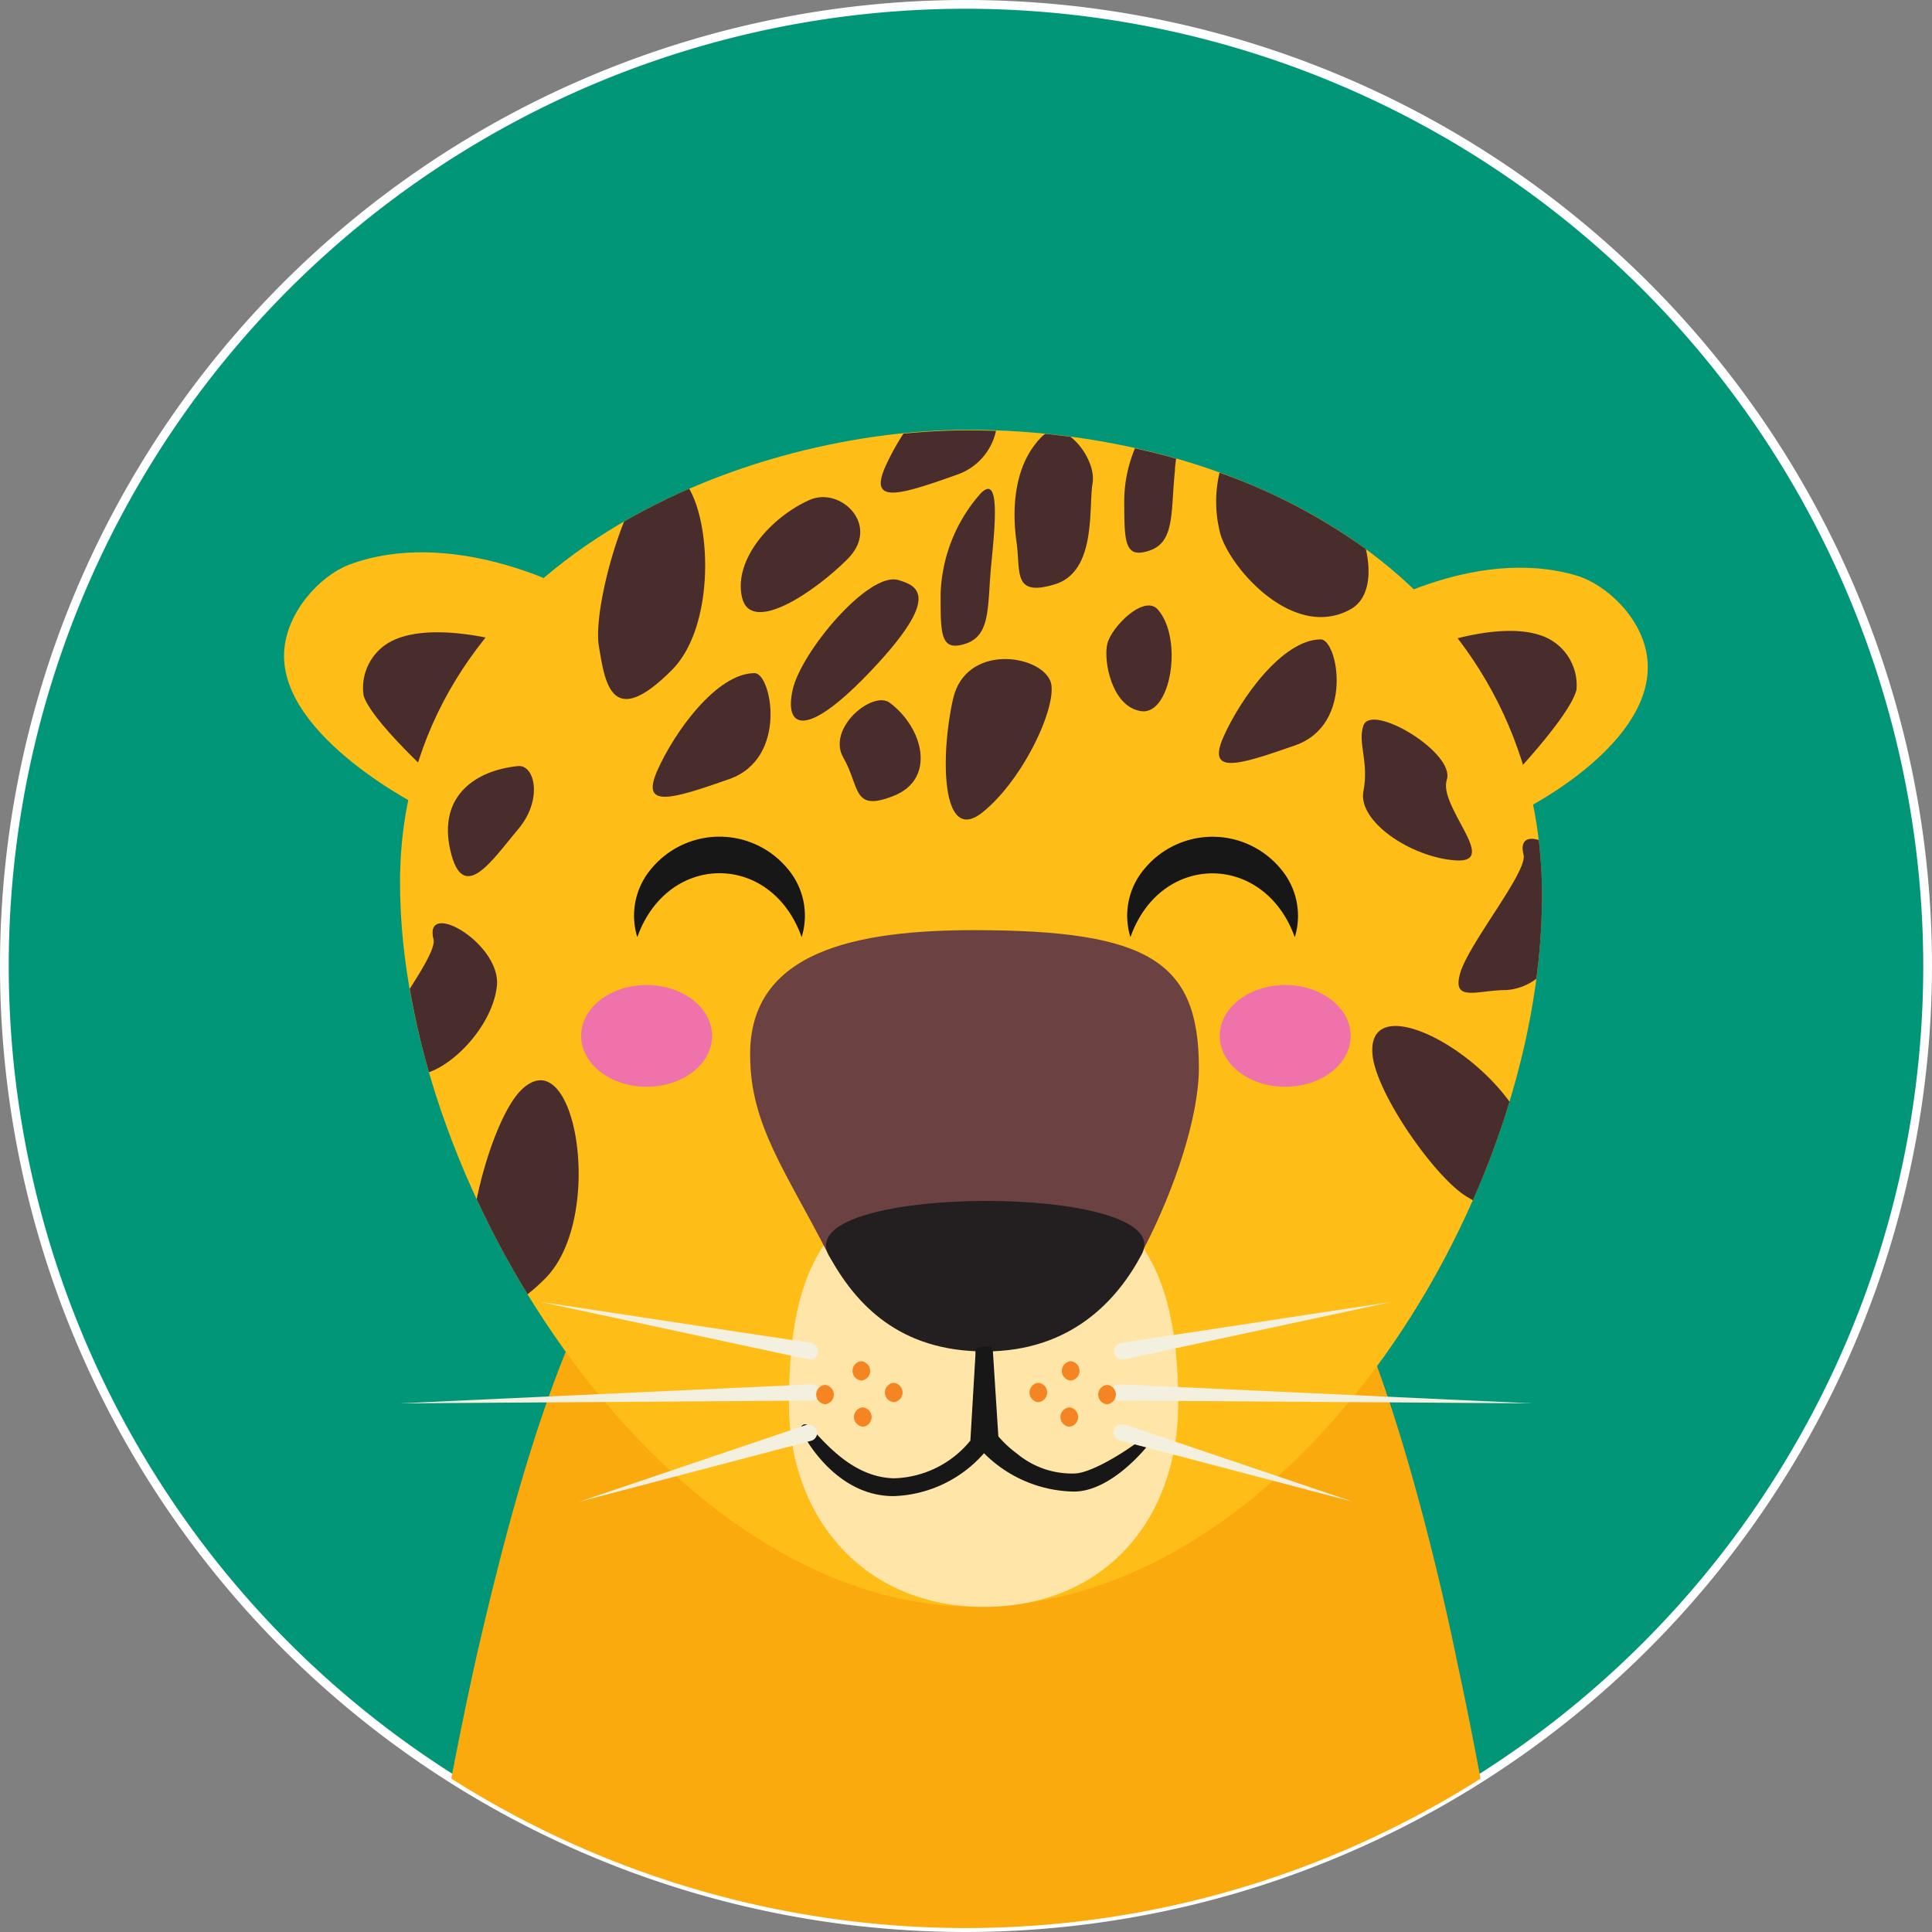 <?xml version="1.0" encoding="UTF-8" standalone="no"?>
<svg
   xmlns:dc="http://purl.org/dc/elements/1.1/"
   xmlns:cc="http://creativecommons.org/ns#"
   xmlns:rdf="http://www.w3.org/1999/02/22-rdf-syntax-ns#"
   xmlns:svg="http://www.w3.org/2000/svg"
   xmlns="http://www.w3.org/2000/svg"
   xmlns:sodipodi="http://sodipodi.sourceforge.net/DTD/sodipodi-0.dtd"
   xmlns:inkscape="http://www.inkscape.org/namespaces/inkscape"
   id="cute_critters"
   data-name="cute critters"
   viewBox="0 0 221 221"
   version="1.1"
   sodipodi:docname="leopard.svg"
   width="221"
   height="221"
   inkscape:version="1.0.2 (e86c870879, 2021-01-15, custom)">
  <rect x="0" y="0" width="221" height="221" fill="#808080" stroke="none"/>
  <defs
     id="defs1931" />
  <sodipodi:namedview
     pagecolor="#ffffff"
     bordercolor="#666666"
     borderopacity="1"
     objecttolerance="10"
     gridtolerance="10"
     guidetolerance="10"
     inkscape:pageopacity="0"
     inkscape:pageshadow="2"
     inkscape:window-width="855"
     inkscape:window-height="480"
     id="namedview1929"
     showgrid="false"
     inkscape:zoom="0.88888889"
     inkscape:cx="-168.5"
     inkscape:cy="391.5"
     inkscape:window-x="0"
     inkscape:window-y="0"
     inkscape:window-maximized="0"
     inkscape:current-layer="cute_critters" />
  <g
     id="leopard"
     transform="translate(-618.5,-58.5)">
    <circle
       cx="729"
       cy="169"
       r="110"
       fill="#019678"
       id="circle1829" />
    <path
       d="M 729,279.5 A 110.5,110.5 0 1 1 839.5,169 110.63,110.63 0 0 1 729,279.5 Z m 0,-220 A 109.5,109.5 0 1 0 838.5,169 109.62,109.62 0 0 0 729,59.5 Z"
       fill="#ffffff"
       id="path1831" />
    <path
       d="m 781.51,232.82 c -2.54,-9.75 -5.38,-18.64 -8.49,-25.42 a 39.74,39.74 0 0 0 -5.76,-9.54 23.41,23.41 0 0 0 -7.38,-5.32 42.86,42.86 0 0 0 -7,-2.65 c -13.9,-4 -33.1,-3.61 -47,0.69 a 46.05,46.05 0 0 0 -8.1,3.32 24.9,24.9 0 0 0 -5.62,4 33.46,33.46 0 0 0 -5.86,8.47 c -3.5,6.74 -6.64,15.91 -9.41,26 -1.42,5.2 -2.75,10.64 -4,16.13 -1,4.5 -1.91,9 -2.77,13.45 a 109.89,109.89 0 0 0 117.74,0 c -0.82,-4.33 -1.67,-8.69 -2.61,-13 -1.13,-5.57 -2.39,-10.95 -3.74,-16.13 z"
       fill="#fbaa0d"
       id="path1833" />
    <path
       d="m 667,151 c 0,0 -16.47,-8.12 -16,-17.88 0.23,-4.63 4.14,-8.74 7.37,-10 11.74,-4.43 25.09,2.76 25.09,2.76 z"
       fill="#ffbd17"
       id="path1835" />
    <path
       d="m 667.67,147 c 0,0 -6.67,-6.11 -7.57,-8.9 a 6,6 0 0 1 2.73,-6 c 4.5,-2.78 13.47,-0.14 13.47,-0.14 z"
       fill="#492d2c"
       id="path1837" />
    <path
       d="m 793,151 c 0,0 15.11,-7.57 13.92,-17.27 -0.56,-4.6 -4.76,-8.41 -8.08,-9.39 -12,-3.56 -24.81,4.58 -24.81,4.58 z"
       fill="#ffbd17"
       id="path1839" />
    <path
       d="m 791.93,146.84 c 0,0 6.2,-6.59 6.9,-9.43 a 6,6 0 0 0 -3.17,-5.84 c -4.69,-2.44 -13.44,0.85 -13.44,0.85 z"
       fill="#492d2c"
       id="path1841" />
    <path
       d="m 794.89,161 c 0,35.73 -29.21,81.29 -64.94,81.29 -34.8,0 -65.69,-47.09 -65.69,-82.83 0,-35.74 38,-51.79 65,-51.79 32.42,0.02 65.63,17.61 65.63,53.33 z"
       fill="#ffbd17"
       id="path1843" />
    <path
       d="m 753.27,219.16 c 0,13 -8.32,23.15 -22.26,23.15 -13.58,0 -22.26,-10.12 -22.26,-23.15 0,-13.03 2.64,-25.92 22,-25.92 19.5,0 22.52,12.9 22.52,25.92 z"
       fill="#ffe6a8"
       id="path1845" />
    <path
       d="m 755.64,180.62 c 0,5.73 -2.85,14 -6.12,20.37 -4.38,8.59 -32.3,8.79 -36.21,1.11 -4.87,-9.57 -9,-14.88 -9,-22.88 -0.11,-12 12.32,-14.32 25.65,-14.32 20.12,0 25.65,3.69 25.68,15.72 z"
       fill="#6b4241"
       id="path1847" />
    <path
       d="m 749.09,202 c -2.74,5.16 -8,11.07 -17.86,11.09 -9.86,0.02 -14.87,-5.4 -17.92,-11 -2.27,-4.18 8,-6.2 17.88,-6.22 9.88,-0.02 20.14,1.96 17.9,6.13 z"
       fill="#231f20"
       id="path1849" />
    <path
       d="m 750,223 a 0.5,0.5 0 0 0 -0.66,-0.05 c -3.18,2.41 -6.45,4.1 -7.93,4.1 v 0 a 9.79,9.79 0 0 1 -6.55,-2.25 12.57,12.57 0 0 1 -2.16,-2 l -0.63,-9.81 a 0.45,0.45 0 0 0 -0.17,-0.34 0.41,0.41 0 0 0 -0.36,-0.12 l -1,0.08 a 0.5,0.5 0 0 0 -0.46,0.52 v 0.28 a 0.13,0.13 0 0 0 0,0.06 l -0.58,9.82 a 11.67,11.67 0 0 1 -8.73,4.31 c -4.17,-0.09 -7.1,-3.19 -8.85,-5.05 -0.38,-0.4 -0.7,-0.73 -1,-1 a 0.5,0.5 0 0 0 -0.78,0.59 c 0.14,0.3 3.69,7.5 10.57,7.5 v 0 a 14.34,14.34 0 0 0 10.35,-4.91 14.84,14.84 0 0 0 10.27,4.39 v 0 c 4.39,0 8.46,-5.25 8.63,-5.47 A 0.5,0.5 0 0 0 750,223 Z"
       fill="#171717"
       id="path1851" />
    <path
       d="m 729,132.12 c 2.9,-1 2.42,-4.35 2.9,-9.18 0.48,-4.83 1,-10.64 -1.45,-7.74 a 18.21,18.21 0 0 0 -4.35,11.12 c -0.02,4.83 -0.02,6.76 2.9,5.8 z"
       fill="#492d2c"
       id="path1853" />
    <path
       d="m 750,121.48 c 2.9,-1 2.41,-4.34 2.9,-9.18 0,-0.44 0.09,-0.89 0.13,-1.34 -1.55,-0.44 -3.12,-0.83 -4.7,-1.18 a 15.77,15.77 0 0 0 -1.23,5.91 c 0.01,4.83 0.01,6.76 2.9,5.79 z"
       fill="#492d2c"
       id="path1855" />
    <path
       d="m 728,112.79 a 6.83,6.83 0 0 0 4.43,-5 q -1.62,-0.06 -3.24,-0.06 c -2.37,0 -4.84,0.13 -7.35,0.38 a 28.72,28.72 0 0 0 -2.06,3.75 c -1.91,4.31 1.47,3.34 8.22,0.93 z"
       fill="#492d2c"
       id="path1857" />
    <path
       d="m 769.58,131.64 c -4.35,0 -9.18,6.76 -11.11,11.11 -1.93,4.35 1.45,3.38 8.21,1 6.76,-2.38 4.84,-12.11 2.9,-12.11 z"
       fill="#492d2c"
       id="path1859" />
    <path
       d="m 704.82,135.5 c -4.35,0 -9.19,6.77 -11.12,11.12 -1.93,4.35 1.45,3.38 8.22,1 6.77,-2.38 4.83,-12.12 2.9,-12.12 z"
       fill="#492d2c"
       id="path1861" />
    <path
       d="m 785,156.92 c 5.13,0.36 -2,-6.16 -1,-9.23 1,-3.07 -8.64,-8.86 -9.54,-6.19 -0.69,2 0.66,4.1 0,7.52 -0.66,3.42 5.4,7.54 10.54,7.9 z"
       fill="#492d2c"
       id="path1863" />
    <path
       d="m 734.78,120.52 c 0.49,3.38 -0.48,6.28 4.35,4.83 4.83,-1.45 3.87,-8.7 4.35,-11.6 0.29,-1.73 -1,-4.13 -2.54,-5.29 -1,-0.12 -1.91,-0.24 -2.87,-0.33 a 2.64,2.64 0 0 0 -0.39,0.31 c -3.38,3.38 -3.38,8.7 -2.9,12.08 z"
       fill="#492d2c"
       id="path1865" />
    <path
       d="m 687,132.38 c 0.7,4.17 1.39,9.73 8.34,2.78 4.79,-4.79 4.62,-16.19 2,-20.75 a 73.08,73.08 0 0 0 -7.45,3.75 c -1.89,4.71 -3.35,11.28 -2.89,14.22 z"
       fill="#492d2c"
       id="path1867" />
    <path
       d="m 775.5,179.14 c 0.4,4.43 7.2,14.15 10.84,16.28 l 0.64,0.38 a 99.65,99.65 0 0 0 4.19,-11.28 c -5.25,-7.22 -16.29,-12.28 -15.67,-5.38 z"
       fill="#492d2c"
       id="path1869" />
    <path
       d="m 678.09,183.22 c -2.06,2.06 -4.09,7.66 -5.06,12.46 a 106.06,106.06 0 0 0 5.82,10.87 22.11,22.11 0 0 0 2,-1.79 c 6.97,-6.95 3.49,-27.76 -2.76,-21.54 z"
       fill="#492d2c"
       id="path1871" />
    <path
       d="m 677.75,146.13 c -4.83,0.49 -9.18,3.39 -7.73,9.67 1.45,6.28 4.83,1 7.73,-2.42 2.9,-3.42 1.92,-7.44 0,-7.25 z"
       fill="#492d2c"
       id="path1873" />
    <path
       d="m 718.35,135 c 7.73,-8.22 5.22,-9.49 2.9,-10.15 -3.38,-1 -11.12,8.21 -12.08,12.56 -0.96,4.35 1.45,5.82 9.18,-2.41 z"
       fill="#492d2c"
       id="path1875" />
    <path
       d="m 727.53,138.4 c -1.45,6.28 -1.45,16.92 3.39,13 4.84,-3.92 8.7,-12.56 7.73,-15 -1.26,-3.07 -9.65,-4.28 -11.12,2 z"
       fill="#492d2c"
       id="path1877" />
    <path
       d="m 720.28,138.89 c -1.93,-1.46 -7.25,2.9 -5.31,6.28 1.94,3.38 1,6.28 5.8,4.35 4.8,-1.93 3.38,-7.73 -0.49,-10.63 z"
       fill="#492d2c"
       id="path1879" />
    <path
       d="m 792.78,156.28 c 0.48,1.94 -6.28,10.15 -7.25,13.54 -0.97,3.39 1.94,1.93 5.32,1.93 a 6.43,6.43 0 0 0 3.39,-1.29 72.73,72.73 0 0 0 0.65,-9.44 55.74,55.74 0 0 0 -0.37,-6.43 c -1.28,-0.39 -2.16,0.01 -1.74,1.69 z"
       fill="#492d2c"
       id="path1881" />
    <path
       d="m 675.34,171.27 c 0.48,-4.84 -8.43,-10 -7.25,-5.32 0.22,0.9 -1.12,3.16 -2.72,5.66 a 88,88 0 0 0 2.2,9.54 c 3.28,-1.15 7.34,-5.68 7.77,-9.88 z"
       fill="#492d2c"
       id="path1883" />
    <path
       d="m 715.45,122.45 c 3.87,-3.86 -0.82,-8.34 -4.35,-6.76 -4.35,1.93 -8.7,6.76 -7.73,11.11 0.97,4.35 8.21,-0.48 12.08,-4.35 z"
       fill="#492d2c"
       id="path1885" />
    <path
       d="m 745.17,132.12 c -0.48,1.93 0.49,7.25 3.87,7.73 3.38,0.48 4.83,-8.21 1.93,-11.6 -1.57,-1.83 -5.31,1.94 -5.8,3.87 z"
       fill="#492d2c"
       id="path1887" />
    <path
       d="m 758,119.19 c 0.75,3.75 8.25,12.75 15,9 2,-1.13 2.43,-3.84 1.74,-6.88 a 66.11,66.11 0 0 0 -16.74,-8.74 14.41,14.41 0 0 0 0,6.62 z"
       fill="#492d2c"
       id="path1889" />
    <path
       d="m 747.81,165.7 a 8.27,8.27 0 0 1 1.59,-7.8 10.11,10.11 0 0 1 15.61,0 8.3,8.3 0 0 1 1.6,7.81 c -3.47,-9.71 -15.34,-9.77 -18.8,-0.01 z"
       fill="#171717"
       id="path1891" />
    <path
       d="m 710.2,165.7 c -3.46,-9.76 -15.33,-9.74 -18.8,0 a 8.29,8.29 0 0 1 1.59,-7.81 10.12,10.12 0 0 1 15.62,0 8.29,8.29 0 0 1 1.59,7.81 z"
       fill="#171717"
       id="path1893" />
    <ellipse
       cx="765.53"
       cy="177"
       rx="5.82"
       ry="7.49"
       transform="rotate(-89.93,765.521,177.006)"
       fill="#f072ab"
       id="ellipse1895" />
    <ellipse
       cx="692.48"
       cy="177"
       rx="5.82"
       ry="7.49"
       transform="rotate(-89.93,692.471,177.005)"
       fill="#f072ab"
       id="ellipse1897" />
    <path
       d="m 746.73,212.12 30.92,-4.69 -30.59,6.57 a 0.94,0.94 0 0 1 -1.1,-0.72 0.92,0.92 0 0 1 0.71,-1.1 z"
       fill="#f4f0df"
       id="path1899" />
    <path
       d="m 747.18,221.46 26.1,8.83 -26.63,-7 a 0.93,0.93 0 1 1 0.47,-1.79 z"
       fill="#f4f0df"
       id="path1901" />
    <path
       d="m 746.77,216.86 47,2.17 -47.09,-0.32 a 0.93,0.93 0 1 1 0,-1.85 z"
       fill="#f4f0df"
       id="path1903" />
    <path
       d="m 740.94,216.42 a 1.11,1.11 0 0 0 0.07,-2.21 1.11,1.11 0 0 0 -0.07,2.21 z"
       fill="#f58523"
       id="path1905" />
    <path
       d="m 745.1,219.13 a 1.11,1.11 0 0 0 0.07,-2.21 1.11,1.11 0 0 0 -0.07,2.21 z"
       fill="#f58523"
       id="path1907" />
    <path
       d="m 737.24,218.89 a 1.11,1.11 0 0 0 0.07,-2.21 1.11,1.11 0 0 0 -0.07,2.21 z"
       fill="#f58523"
       id="path1909" />
    <path
       d="m 740.78,221.7 a 1.11,1.11 0 0 0 0.07,-2.21 1.11,1.11 0 0 0 -0.07,2.21 z"
       fill="#f58523"
       id="path1911" />
    <path
       d="M 711.28,212.12 680.36,207.43 711,214 a 0.93,0.93 0 0 0 0.38,-1.82 z"
       fill="#f4f0df"
       id="path1913" />
    <path
       d="m 710.83,221.46 -26.1,8.83 26.63,-7 a 0.93,0.93 0 0 0 -0.47,-1.79 z"
       fill="#f4f0df"
       id="path1915" />
    <path
       d="m 711.24,216.86 -47,2.17 47.08,-0.32 a 0.91,0.91 0 0 0 0.92,-0.93 0.93,0.93 0 0 0 -0.93,-0.92 z"
       fill="#f4f0df"
       id="path1917" />
    <path
       d="m 717.06,216.42 a 1.11,1.11 0 0 1 -0.06,-2.21 1.11,1.11 0 0 1 0.06,2.21 z"
       fill="#f58523"
       id="path1919" />
    <path
       d="m 712.91,219.13 a 1.11,1.11 0 0 1 -0.07,-2.21 1.11,1.11 0 0 1 0.07,2.21 z"
       fill="#f58523"
       id="path1921" />
    <path
       d="m 720.77,218.89 a 1.11,1.11 0 0 1 -0.07,-2.21 1.11,1.11 0 0 1 0.07,2.21 z"
       fill="#f58523"
       id="path1923" />
    <path
       d="m 717.23,221.7 a 1.11,1.11 0 0 1 -0.07,-2.21 1.11,1.11 0 0 1 0.07,2.21 z"
       fill="#f58523"
       id="path1925" />
  </g>
</svg>
